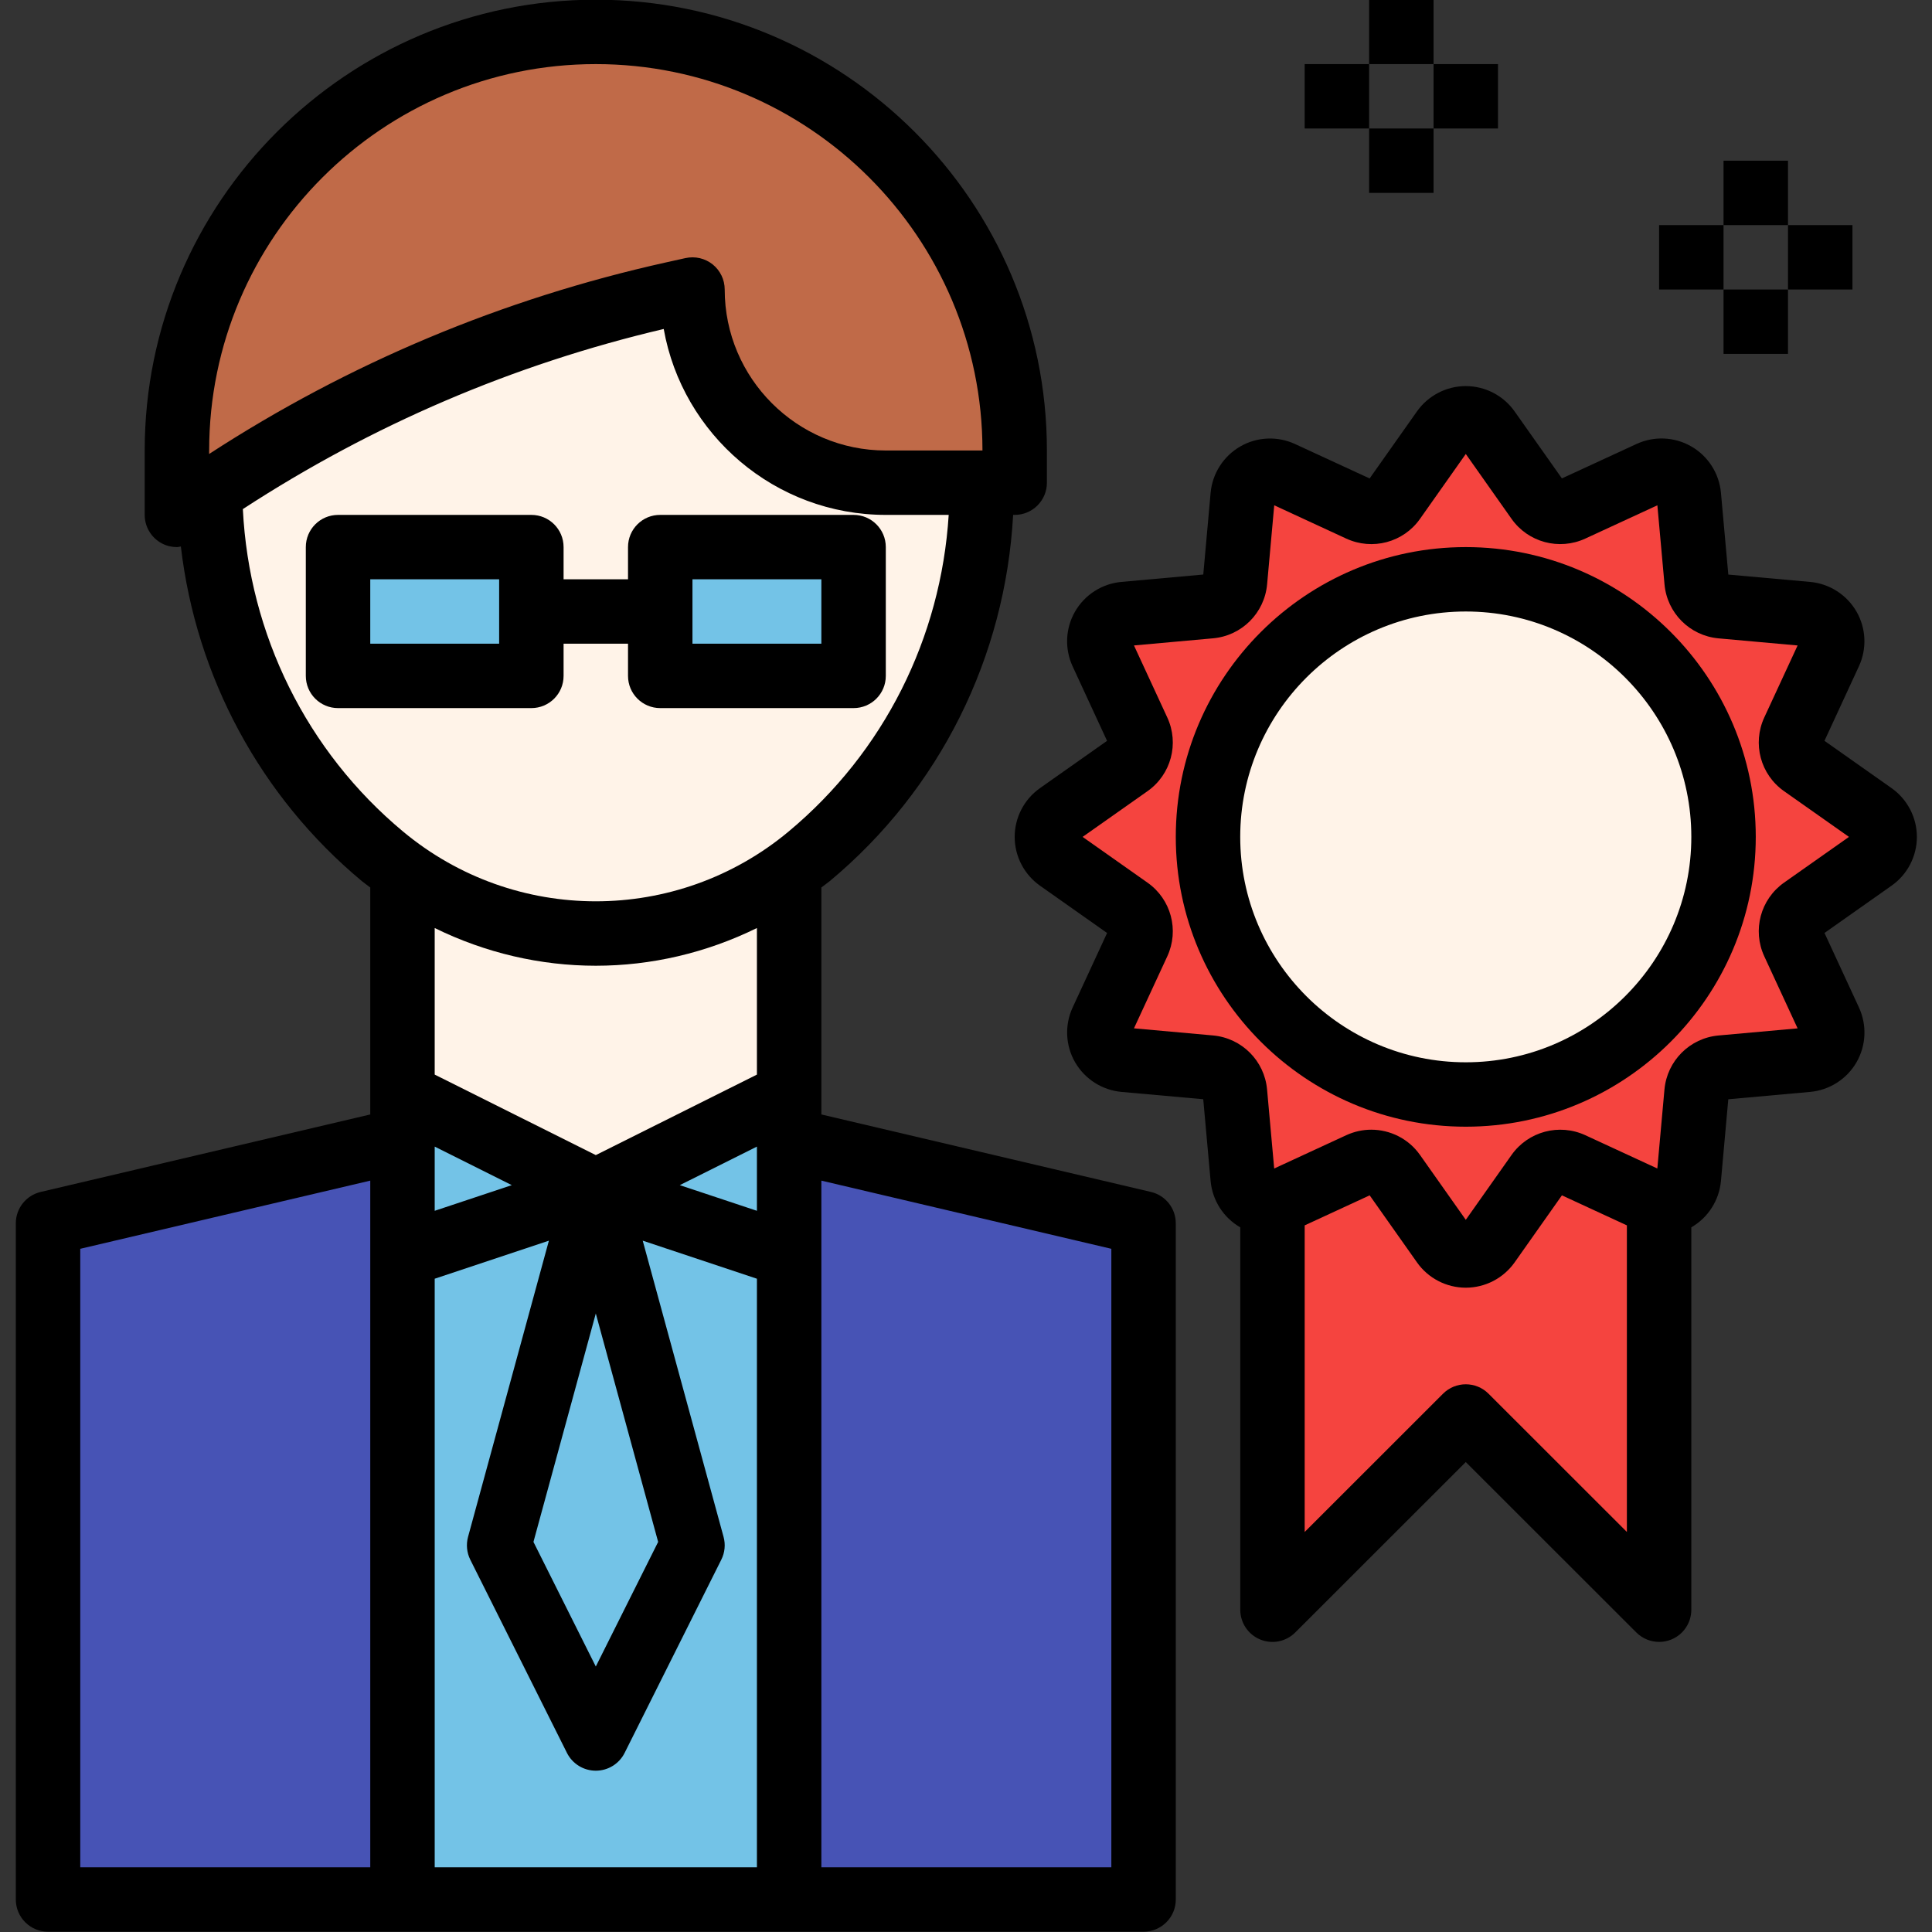 <svg xmlns="http://www.w3.org/2000/svg" xmlns:xlink="http://www.w3.org/1999/xlink" width="500" zoomAndPan="magnify" viewBox="0 0 375 375" height="500" preserveAspectRatio="xMidYMid meet" version="1.0"><rect x="0" y="0" width="375" height="375" fill="#333333" stroke="none"/><defs><clipPath id="f89dc7e5ed"><path d="M 3.066 0 L 229 0 L 229 374.941 L 3.066 374.941 Z M 3.066 0 " clip-rule="nonzero"/></clipPath><clipPath id="09cb0de301"><path d="M 196 74 L 372.066 74 L 372.066 319 L 196 319 Z M 196 74 " clip-rule="nonzero"/></clipPath></defs><path fill="#fff3e8" d="M 190.59 93.691 L 171.863 93.691 C 151.137 93.691 134.34 76.906 134.34 56.191 L 130.566 57.031 C 126.414 57.953 122.289 58.984 118.191 60.105 C 116.328 60.617 114.488 61.203 112.637 61.762 C 110.469 62.406 108.289 63.031 106.133 63.73 C 103.676 64.531 101.254 65.41 98.82 66.285 C 97.359 66.812 95.883 67.312 94.426 67.859 C 91.594 68.938 88.785 70.086 85.988 71.254 C 85.008 71.66 84.023 72.055 83.051 72.48 C 79.953 73.824 76.883 75.234 73.836 76.699 C 73.223 76.992 72.605 77.281 71.996 77.574 C 68.715 79.18 65.461 80.855 62.246 82.598 C 61.918 82.781 61.586 82.953 61.254 83.137 C 57.855 84.992 54.5 86.922 51.184 88.93 C 51.055 89.012 50.922 89.086 50.797 89.168 C 47.352 91.25 43.949 93.418 40.598 95.668 C 40.953 122.938 53.168 148.723 74.16 166.211 C 75.426 167.262 76.73 168.23 78.051 169.168 L 78.051 212.441 L 115.578 231.191 L 153.102 212.441 L 153.102 169.168 C 154.422 168.223 155.727 167.262 156.992 166.211 C 178.301 148.469 190.625 122.172 190.625 94.453 C 190.625 94.191 190.594 93.949 190.59 93.691 Z M 190.59 93.691 " fill-opacity="1" fill-rule="nonzero"/><path fill="#f5443f" d="M 305.09 226.016 C 302.758 224.938 299.988 225.68 298.504 227.781 L 288.859 241.441 C 286.738 244.449 282.281 244.449 280.156 241.441 L 270.512 227.781 C 269.027 225.68 266.258 224.938 263.926 226.016 L 248.746 233.031 C 248.164 233.297 247.57 233.316 246.984 233.367 L 246.984 312.441 L 284.508 274.941 L 322.031 312.441 L 322.031 233.367 C 321.438 233.316 320.844 233.297 320.262 233.031 Z M 305.09 226.016 " fill-opacity="1" fill-rule="nonzero"/><path fill="#c06a48" d="M 196.949 87.441 C 196.949 42.566 160.551 6.191 115.645 6.191 C 70.742 6.191 34.34 42.566 34.34 87.441 L 34.34 99.941 C 63.23 79.324 95.984 64.723 130.637 57.031 L 134.406 56.191 C 134.406 76.906 151.207 93.691 171.934 93.691 L 196.949 93.691 Z M 196.949 87.441 " fill-opacity="1" fill-rule="nonzero"/><path fill="#4753b5" d="M 78.121 221.266 L 9.324 237.441 L 9.324 368.691 L 78.121 368.691 Z M 78.121 221.266 " fill-opacity="1" fill-rule="nonzero"/><path fill="#4753b5" d="M 153.172 243.691 L 153.172 368.691 L 221.965 368.691 L 221.965 237.441 L 153.172 221.266 Z M 153.172 243.691 " fill-opacity="1" fill-rule="nonzero"/><path fill="#73c3e7" d="M 115.645 231.191 L 78.121 212.441 L 78.121 368.691 L 153.172 368.691 L 153.172 212.441 Z M 115.645 231.191 " fill-opacity="1" fill-rule="nonzero"/><path fill="#73c3e7" d="M 65.613 106.191 L 65.613 131.191 L 103.137 131.191 L 103.137 106.191 Z M 65.613 106.191 " fill-opacity="1" fill-rule="nonzero"/><path fill="#73c3e7" d="M 165.68 131.191 L 165.68 106.191 L 128.152 106.191 L 128.152 131.191 Z M 165.68 131.191 " fill-opacity="1" fill-rule="nonzero"/><path fill="#f5443f" d="M 349.887 148.453 C 347.785 146.973 347.043 144.203 348.125 141.875 L 355.141 126.711 C 356.688 123.367 354.453 119.504 350.781 119.172 L 334.133 117.68 C 331.57 117.449 329.539 115.418 329.305 112.855 L 327.812 96.219 C 327.48 92.547 323.613 90.316 320.27 91.859 L 305.09 98.875 C 302.758 99.953 299.988 99.211 298.504 97.109 L 288.859 83.449 C 286.738 80.441 282.281 80.441 280.156 83.449 L 270.512 97.109 C 269.027 99.211 266.258 99.953 263.926 98.875 L 248.754 91.859 C 245.406 90.316 241.543 92.547 241.211 96.219 L 239.715 112.855 C 239.484 115.418 237.453 117.449 234.887 117.68 L 218.238 119.172 C 214.566 119.504 212.336 123.367 213.879 126.711 L 220.898 141.879 C 221.977 144.211 221.234 146.98 219.133 148.461 L 205.461 158.098 C 202.453 160.219 202.453 164.672 205.461 166.797 L 219.133 176.438 C 221.234 177.918 221.977 180.688 220.898 183.016 L 213.879 198.18 C 212.336 201.523 214.566 205.387 218.238 205.719 L 234.887 207.211 C 237.453 207.441 239.484 209.473 239.715 212.035 L 241.211 228.672 C 241.484 231.703 244.176 233.617 246.988 233.367 C 247.578 233.316 248.172 233.297 248.754 233.031 L 263.93 226.016 C 266.266 224.938 269.035 225.68 270.516 227.781 L 280.16 241.441 C 282.281 244.449 286.738 244.449 288.867 241.441 L 298.512 227.781 C 299.992 225.68 302.762 224.938 305.098 226.016 L 320.27 233.031 C 320.852 233.297 321.445 233.316 322.039 233.367 C 324.852 233.617 327.543 231.703 327.812 228.672 L 329.305 212.035 C 329.539 209.473 331.57 207.441 334.133 207.211 L 350.781 205.719 C 354.453 205.387 356.688 201.523 355.141 198.18 L 348.125 183.012 C 347.043 180.68 347.785 177.91 349.887 176.43 L 363.559 166.793 C 366.566 164.672 366.566 160.219 363.559 158.094 Z M 284.508 212.441 C 256.875 212.441 234.473 190.055 234.473 162.441 C 234.473 134.828 256.875 112.441 284.508 112.441 C 312.137 112.441 334.539 134.828 334.539 162.441 C 334.539 190.055 312.137 212.441 284.508 212.441 Z M 284.508 212.441 " fill-opacity="1" fill-rule="nonzero"/><path fill="#fff3e8" d="M 334.539 162.441 C 334.539 164.078 334.461 165.715 334.301 167.344 C 334.141 168.973 333.898 170.59 333.578 172.195 C 333.258 173.805 332.863 175.391 332.387 176.957 C 331.91 178.523 331.359 180.062 330.73 181.578 C 330.105 183.09 329.406 184.566 328.633 186.012 C 327.859 187.457 327.02 188.859 326.109 190.219 C 325.199 191.582 324.223 192.895 323.184 194.16 C 322.145 195.426 321.043 196.641 319.887 197.797 C 318.727 198.957 317.516 200.055 316.246 201.094 C 314.98 202.133 313.668 203.105 312.305 204.016 C 310.941 204.926 309.539 205.766 308.094 206.539 C 306.648 207.309 305.168 208.008 303.652 208.637 C 302.141 209.262 300.598 209.812 299.031 210.289 C 297.465 210.766 295.875 211.16 294.27 211.48 C 292.66 211.801 291.043 212.039 289.41 212.203 C 287.781 212.363 286.145 212.441 284.508 212.441 C 282.867 212.441 281.234 212.363 279.602 212.203 C 277.973 212.039 276.352 211.801 274.746 211.48 C 273.141 211.16 271.551 210.766 269.984 210.289 C 268.414 209.812 266.875 209.262 265.359 208.637 C 263.848 208.008 262.367 207.309 260.922 206.539 C 259.477 205.766 258.074 204.926 256.711 204.016 C 255.348 203.105 254.035 202.133 252.766 201.094 C 251.5 200.055 250.289 198.957 249.129 197.797 C 247.969 196.641 246.871 195.426 245.832 194.16 C 244.793 192.895 243.816 191.582 242.906 190.219 C 241.996 188.859 241.156 187.457 240.383 186.012 C 239.609 184.566 238.91 183.09 238.281 181.578 C 237.656 180.062 237.105 178.523 236.629 176.957 C 236.152 175.391 235.754 173.805 235.438 172.195 C 235.117 170.59 234.875 168.973 234.715 167.344 C 234.555 165.715 234.473 164.078 234.473 162.441 C 234.473 160.805 234.555 159.172 234.715 157.543 C 234.875 155.91 235.117 154.293 235.438 152.688 C 235.754 151.082 236.152 149.496 236.629 147.93 C 237.105 146.359 237.656 144.82 238.281 143.309 C 238.91 141.797 239.609 140.316 240.383 138.871 C 241.156 137.43 241.996 136.023 242.906 134.664 C 243.816 133.301 244.793 131.988 245.832 130.723 C 246.871 129.457 247.969 128.246 249.129 127.086 C 250.289 125.93 251.5 124.832 252.766 123.793 C 254.035 122.754 255.348 121.777 256.711 120.867 C 258.074 119.957 259.477 119.117 260.922 118.348 C 262.367 117.574 263.848 116.875 265.359 116.25 C 266.875 115.621 268.414 115.07 269.984 114.594 C 271.551 114.121 273.141 113.723 274.746 113.402 C 276.355 113.082 277.973 112.844 279.602 112.684 C 281.234 112.523 282.867 112.441 284.508 112.441 C 286.145 112.441 287.781 112.523 289.41 112.684 C 291.043 112.844 292.66 113.082 294.27 113.402 C 295.875 113.723 297.465 114.121 299.031 114.594 C 300.598 115.07 302.141 115.621 303.652 116.25 C 305.168 116.875 306.648 117.574 308.094 118.348 C 309.539 119.117 310.941 119.957 312.305 120.867 C 313.668 121.777 314.98 122.754 316.246 123.793 C 317.516 124.832 318.727 125.93 319.887 127.086 C 321.043 128.246 322.145 129.457 323.184 130.723 C 324.223 131.988 325.199 133.301 326.109 134.664 C 327.02 136.023 327.859 137.43 328.633 138.871 C 329.406 140.316 330.105 141.797 330.73 143.309 C 331.359 144.82 331.91 146.359 332.387 147.93 C 332.863 149.496 333.258 151.082 333.578 152.688 C 333.898 154.293 334.141 155.91 334.301 157.543 C 334.461 159.172 334.539 160.805 334.539 162.441 Z M 334.539 162.441 " fill-opacity="1" fill-rule="nonzero"/><g clip-path="url(#f89dc7e5ed)"><path fill="#000000" d="M 223.398 231.355 L 159.426 216.316 L 159.426 172.262 C 159.969 171.836 160.531 171.453 161.07 171.012 C 182.453 153.199 195.137 127.523 196.648 99.941 L 196.949 99.941 C 200.406 99.941 203.203 97.148 203.203 93.691 L 203.203 87.441 C 203.203 39.191 163.926 -0.059 115.645 -0.059 C 67.363 -0.059 28.086 39.191 28.086 87.441 L 28.086 99.941 C 28.086 102.285 29.395 104.43 31.477 105.504 C 32.383 105.969 33.367 106.191 34.34 106.191 C 34.598 106.191 34.848 106.105 35.105 106.074 C 38.059 131.336 50.516 154.594 70.223 171.012 C 70.754 171.453 71.324 171.836 71.867 172.262 L 71.867 216.316 L 7.895 231.355 C 5.066 232.023 3.07 234.543 3.07 237.441 L 3.07 368.691 C 3.07 372.148 5.867 374.941 9.324 374.941 L 221.965 374.941 C 225.426 374.941 228.219 372.148 228.219 368.691 L 228.219 237.441 C 228.219 234.543 226.227 232.023 223.398 231.355 Z M 127.746 299.285 L 115.645 323.469 L 103.543 299.285 L 115.645 254.949 Z M 146.918 235.016 L 131.949 230.035 L 146.918 222.555 Z M 84.375 235.016 L 84.375 222.555 L 99.34 230.035 Z M 40.598 87.441 C 40.598 46.086 74.262 12.441 115.645 12.441 C 157.027 12.441 190.695 46.086 190.695 87.441 L 171.934 87.441 C 154.691 87.441 140.664 73.422 140.664 56.191 C 140.664 54.293 139.801 52.504 138.324 51.316 C 136.84 50.137 134.922 49.688 133.051 50.094 L 129.281 50.93 C 97.508 57.992 67.727 70.48 40.59 88.117 L 40.59 87.441 Z M 47.137 98.816 C 72.199 82.484 99.605 70.73 128.828 63.855 C 132.457 84.336 150.414 99.941 171.934 99.941 L 184.141 99.941 C 182.641 123.805 171.582 145.98 153.059 161.406 C 131.395 179.453 99.918 179.461 78.238 161.406 C 59.504 145.812 48.355 123.137 47.137 98.816 Z M 115.645 187.449 C 126.363 187.449 137.066 184.973 146.918 180.129 L 146.918 208.578 L 115.645 224.203 L 84.375 208.578 L 84.375 180.129 C 94.227 184.973 104.926 187.449 115.645 187.449 Z M 15.578 242.391 L 71.867 229.16 L 71.867 362.441 L 15.578 362.441 Z M 84.375 362.441 L 84.375 248.199 L 106.539 240.816 L 90.848 298.305 C 90.449 299.785 90.598 301.367 91.285 302.742 L 110.047 340.242 C 111.109 342.355 113.273 343.691 115.645 343.691 C 118.016 343.691 120.18 342.355 121.242 340.234 L 140.004 302.734 C 140.695 301.359 140.852 299.781 140.441 298.297 L 124.75 240.812 L 146.918 248.199 L 146.918 362.441 Z M 215.711 362.441 L 159.426 362.441 L 159.426 229.16 L 215.711 242.391 Z M 215.711 362.441 " fill-opacity="1" fill-rule="nonzero"/></g><path fill="#000000" d="M 109.391 131.191 L 109.391 124.941 L 121.898 124.941 L 121.898 131.191 C 121.898 134.648 124.695 137.441 128.152 137.441 L 165.68 137.441 C 169.137 137.441 171.934 134.648 171.934 131.191 L 171.934 106.191 C 171.934 102.734 169.137 99.941 165.68 99.941 L 128.152 99.941 C 124.695 99.941 121.898 102.734 121.898 106.191 L 121.898 112.441 L 109.391 112.441 L 109.391 106.191 C 109.391 102.734 106.598 99.941 103.137 99.941 L 65.613 99.941 C 62.152 99.941 59.359 102.734 59.359 106.191 L 59.359 131.191 C 59.359 134.648 62.152 137.441 65.613 137.441 L 103.137 137.441 C 106.598 137.441 109.391 134.648 109.391 131.191 Z M 134.406 112.441 L 159.426 112.441 L 159.426 124.941 L 134.406 124.941 Z M 96.883 124.941 L 71.867 124.941 L 71.867 112.441 L 96.883 112.441 Z M 96.883 124.941 " fill-opacity="1" fill-rule="nonzero"/><g clip-path="url(#09cb0de301)"><path fill="#000000" d="M 367.16 152.98 L 354.129 143.793 L 360.812 129.328 C 362.395 125.918 362.215 121.938 360.332 118.688 C 358.449 115.438 355.086 113.285 351.34 112.949 L 335.465 111.523 L 334.035 95.648 C 333.695 91.906 331.559 88.547 328.293 86.66 C 325.035 84.773 321.055 84.598 317.637 86.18 L 303.164 92.859 L 293.965 79.828 C 291.801 76.773 288.266 74.941 284.508 74.941 C 280.75 74.941 277.215 76.773 275.039 79.844 L 265.844 92.867 L 251.371 86.188 C 247.953 84.605 243.969 84.781 240.723 86.668 C 237.465 88.547 235.32 91.91 234.98 95.656 L 233.555 111.516 L 217.668 112.949 C 213.922 113.285 210.566 115.422 208.676 118.688 C 206.793 121.941 206.613 125.918 208.195 129.336 L 214.879 143.797 L 201.848 152.984 C 201.84 152.984 201.84 152.992 201.84 152.992 C 198.781 155.156 196.949 158.688 196.949 162.441 C 196.949 166.199 198.781 169.73 201.852 171.906 L 214.887 181.094 L 208.199 195.555 C 206.617 198.969 206.801 202.949 208.684 206.199 C 210.566 209.449 213.93 211.598 217.676 211.938 L 233.547 213.359 L 234.98 229.234 C 235.32 232.98 237.457 236.336 240.723 238.223 C 240.727 238.223 240.727 238.223 240.734 238.23 L 240.734 312.441 C 240.734 314.969 242.254 317.254 244.594 318.219 C 246.934 319.191 249.621 318.648 251.41 316.859 L 284.508 283.781 L 317.609 316.859 C 318.805 318.055 320.406 318.691 322.031 318.691 C 322.84 318.691 323.652 318.543 324.426 318.219 C 326.766 317.254 328.285 314.969 328.285 312.441 L 328.285 238.219 C 328.285 238.219 328.293 238.219 328.293 238.219 C 331.551 236.336 333.695 232.973 334.035 229.23 L 335.461 213.367 L 351.344 211.938 C 355.09 211.598 358.449 209.461 360.34 206.199 C 362.223 202.941 362.402 198.969 360.82 195.547 L 354.133 181.086 L 367.176 171.891 C 370.234 169.73 372.066 166.199 372.066 162.441 C 372.066 158.688 370.234 155.156 367.16 152.98 Z M 288.93 270.523 C 286.484 268.078 282.531 268.078 280.086 270.523 L 253.238 297.355 L 253.238 237.844 L 265.852 232.016 L 275.051 245.047 C 277.215 248.109 280.75 249.941 284.508 249.941 C 288.266 249.941 291.801 248.109 293.977 245.043 L 303.168 232.016 L 315.777 237.844 L 315.777 297.355 Z M 346.285 171.316 C 341.707 174.543 340.094 180.562 342.453 185.637 L 348.914 199.605 L 333.582 200.984 C 328 201.48 323.578 205.887 323.07 211.473 L 321.688 226.805 L 307.723 220.348 C 302.637 218.004 296.621 219.609 293.395 224.172 L 284.508 236.766 L 275.625 224.18 C 273.398 221.016 269.828 219.273 266.156 219.273 C 264.52 219.273 262.867 219.625 261.297 220.348 L 247.32 226.805 L 245.938 211.484 C 245.445 205.906 241.035 201.484 235.445 200.98 L 220.102 199.598 L 226.562 185.641 C 228.922 180.562 227.309 174.543 222.734 171.324 L 210.133 162.441 L 222.73 153.566 C 227.309 150.344 228.922 144.324 226.562 139.25 L 220.102 125.281 L 235.43 123.898 C 241.016 123.406 245.438 119 245.945 113.41 L 247.328 98.078 L 261.293 104.535 C 266.391 106.887 272.406 105.285 275.621 100.711 L 284.508 88.117 L 293.387 100.703 C 296.609 105.273 302.625 106.887 307.715 104.535 L 321.695 98.078 L 323.078 113.398 C 323.57 118.98 327.98 123.398 333.57 123.906 L 348.914 125.285 L 342.453 139.242 C 340.094 144.324 341.707 150.344 346.281 153.562 L 358.883 162.441 Z M 346.285 171.316 " fill-opacity="1" fill-rule="nonzero"/></g><path fill="#000000" d="M 284.508 106.191 C 253.469 106.191 228.219 131.422 228.219 162.441 C 228.219 193.461 253.469 218.691 284.508 218.691 C 315.547 218.691 340.793 193.461 340.793 162.441 C 340.793 131.422 315.547 106.191 284.508 106.191 Z M 284.508 206.191 C 260.371 206.191 240.727 186.562 240.727 162.441 C 240.727 138.324 260.371 118.691 284.508 118.691 C 308.641 118.691 328.285 138.324 328.285 162.441 C 328.285 186.562 308.641 206.191 284.508 206.191 Z M 284.508 206.191 " fill-opacity="1" fill-rule="nonzero"/><path fill="#000000" d="M 322.031 43.691 L 334.539 43.691 L 334.539 56.191 L 322.031 56.191 Z M 322.031 43.691 " fill-opacity="1" fill-rule="nonzero"/><path fill="#000000" d="M 347.047 43.691 L 359.559 43.691 L 359.559 56.191 L 347.047 56.191 Z M 347.047 43.691 " fill-opacity="1" fill-rule="nonzero"/><path fill="#000000" d="M 334.539 31.191 L 347.047 31.191 L 347.047 43.691 L 334.539 43.691 Z M 334.539 31.191 " fill-opacity="1" fill-rule="nonzero"/><path fill="#000000" d="M 334.539 56.191 L 347.047 56.191 L 347.047 68.691 L 334.539 68.691 Z M 334.539 56.191 " fill-opacity="1" fill-rule="nonzero"/><path fill="#000000" d="M 253.238 12.441 L 265.746 12.441 L 265.746 24.941 L 253.238 24.941 Z M 253.238 12.441 " fill-opacity="1" fill-rule="nonzero"/><path fill="#000000" d="M 278.254 12.441 L 290.762 12.441 L 290.762 24.941 L 278.254 24.941 Z M 278.254 12.441 " fill-opacity="1" fill-rule="nonzero"/><path fill="#000000" d="M 265.746 -0.059 L 278.254 -0.059 L 278.254 12.441 L 265.746 12.441 Z M 265.746 -0.059 " fill-opacity="1" fill-rule="nonzero"/><path fill="#000000" d="M 265.746 24.941 L 278.254 24.941 L 278.254 37.441 L 265.746 37.441 Z M 265.746 24.941 " fill-opacity="1" fill-rule="nonzero"/></svg>